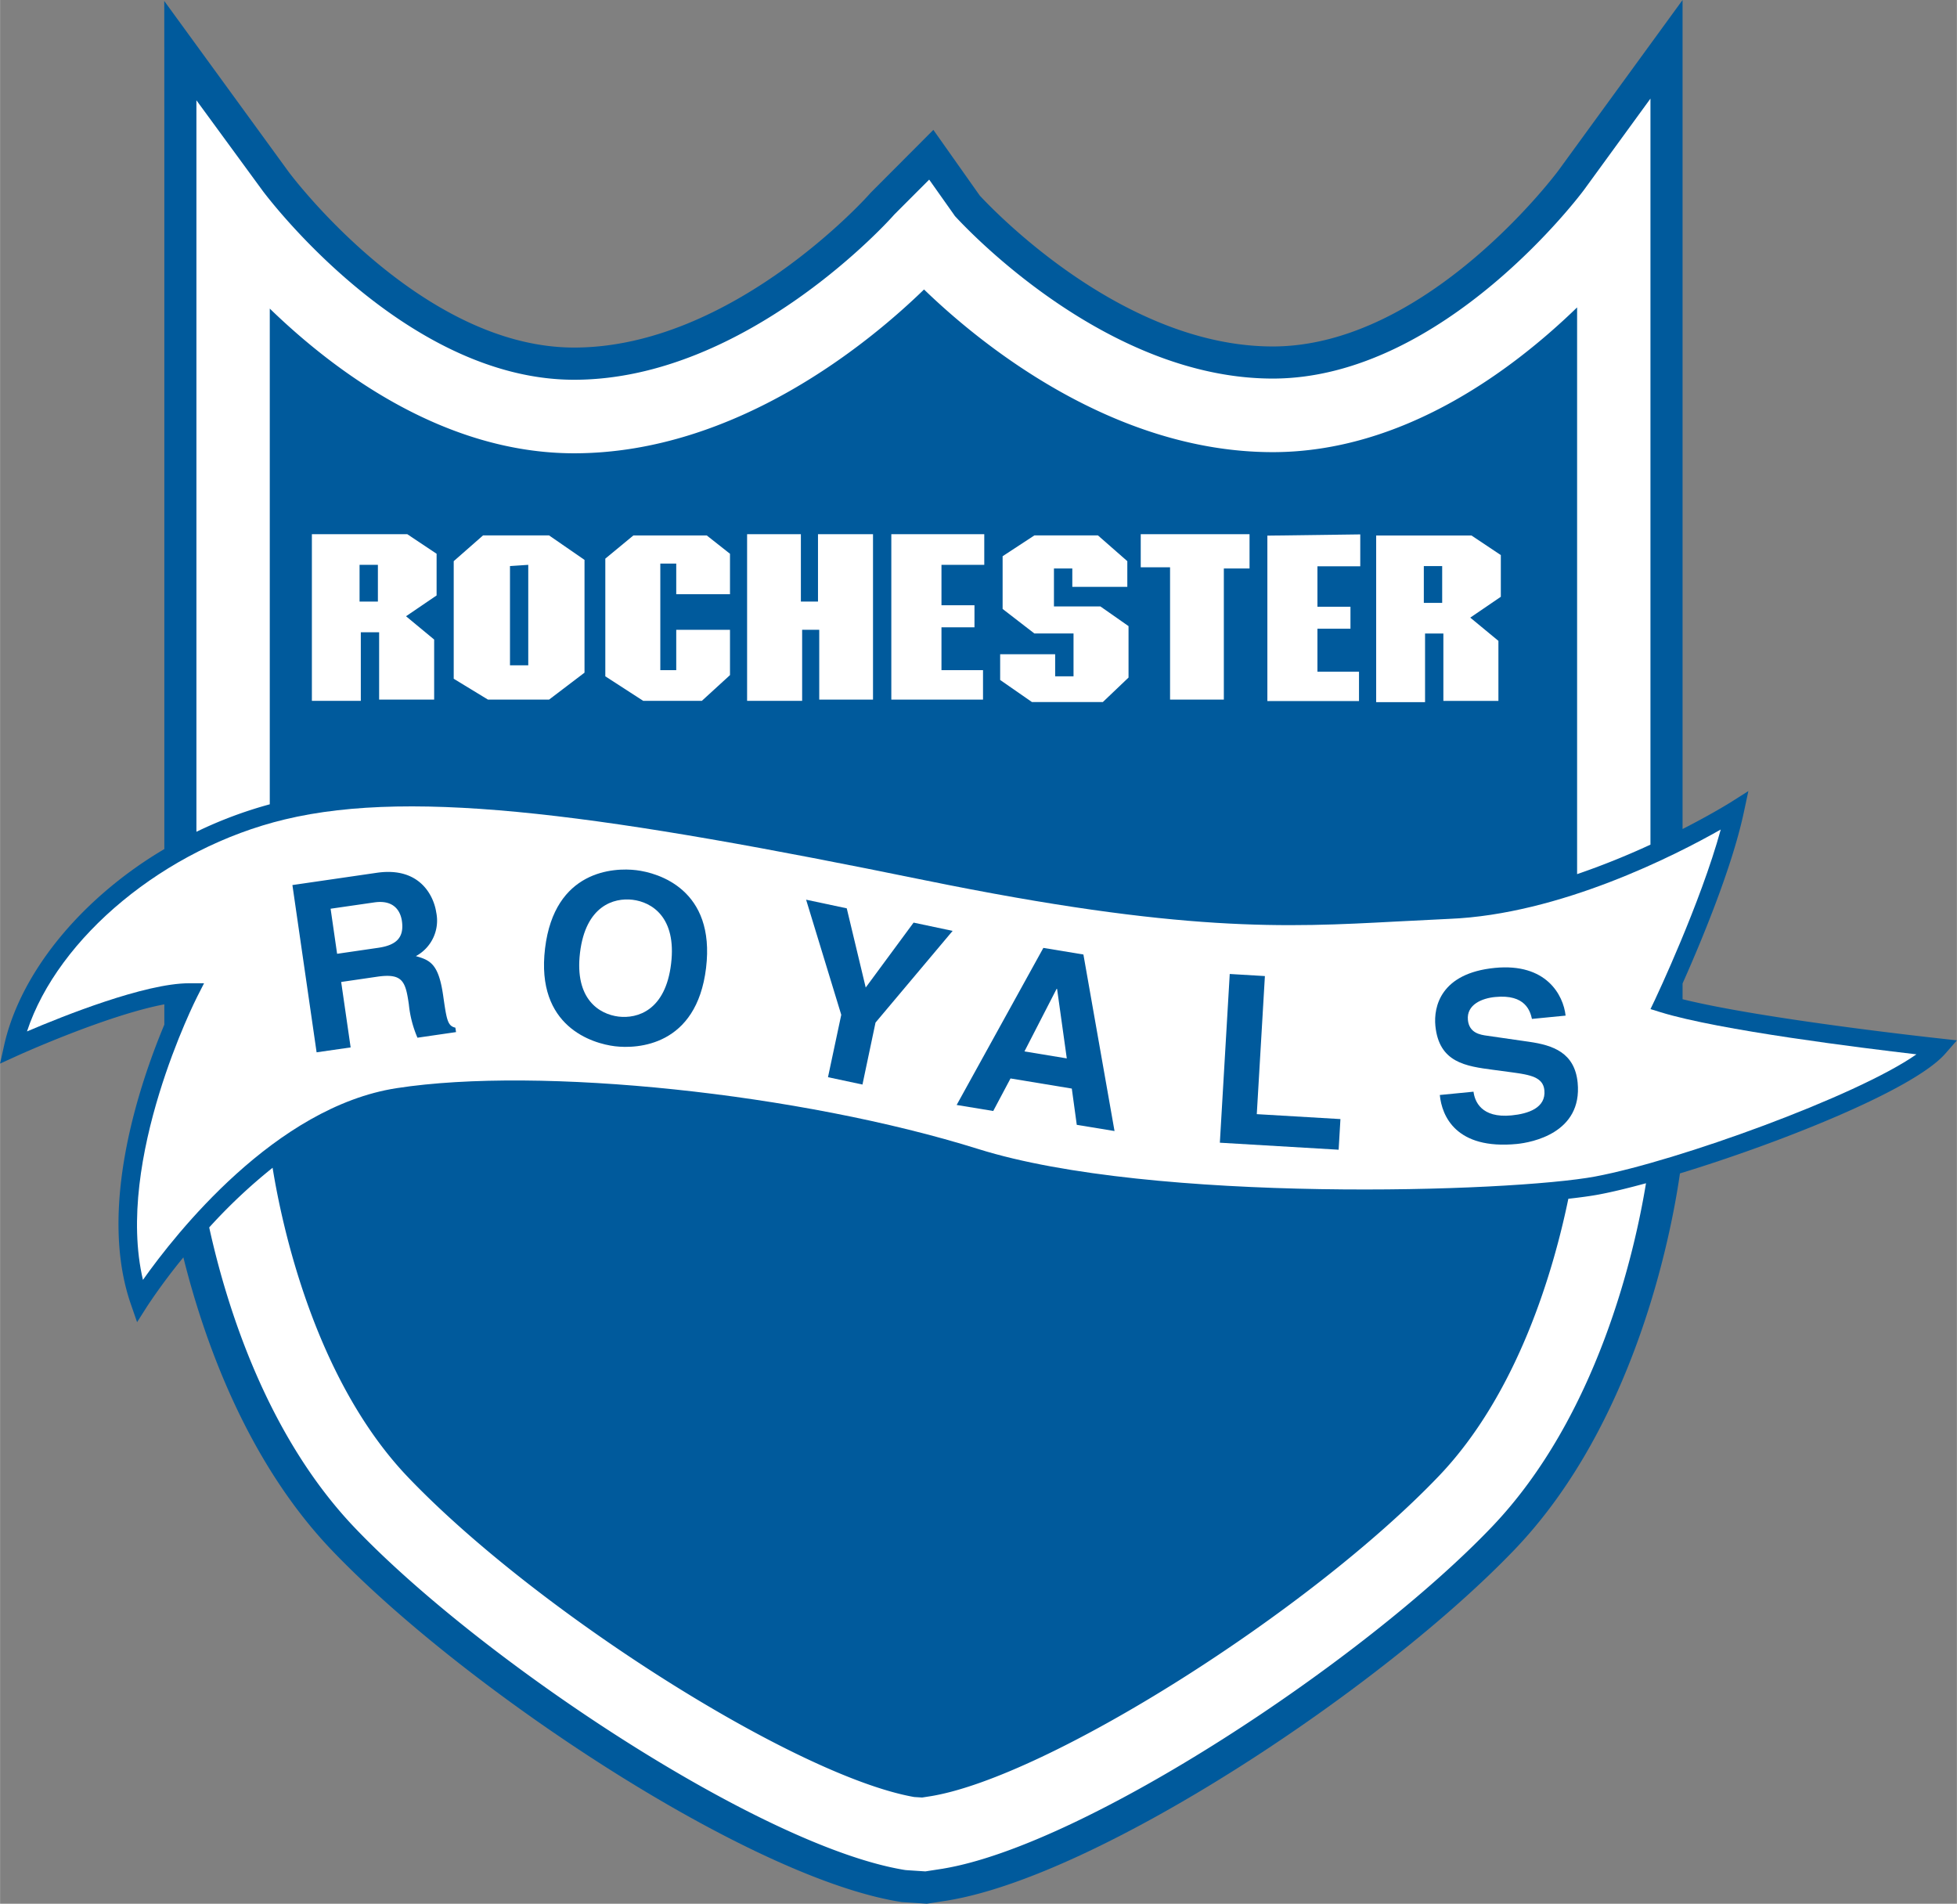 <svg height="311.874" viewBox="0 0 293.623 285.617" width="320.642" xmlns="http://www.w3.org/2000/svg"><rect x="0" y="0" width="293.623" height="285.617" fill="#808080" stroke="none"/><path d="m290.989 155.794c-.285-.025-26.441-2.882-38.533-5.879v-2.364c2.556-5.725 7.369-17.133 9.191-25.668l.682-3.195-2.761 1.746c-.081.048-2.777 1.735-7.112 3.946v-124.38l-18.648 25.609c-.184.247-19.649 26.371-42.844 26.371-22.149 0-41.326-19.81-43.952-22.623l-6.973-9.872-8.645 8.67-.546.547-.242.247-.229.256c-.188.215-20.507 22.94-44.242 22.94-23.192 0-42.659-26.114-42.853-26.382l-18.65-25.619c.015.026.015 31.736.015 31.736v95.507a61.599 61.599 0 0 0 -9.902 7.252c-7.423 6.68-12.445 14.577-14.145 22.229l-.6 2.703 2.513-1.144c.15-.075 13.441-6.097 22.133-7.745v3.046c-3.788 9.067-10.007 27.584-5.021 41.945l.932 2.692 1.527-2.402a89.726 89.726 0 0 1 5.419-7.318c3.158 12.649 9.587 30.674 22.295 43.961 19.834 20.742 62.172 48.869 84.993 52.682l.508.083.517.032 2.111.138 1.123.075 1.121-.17 2.01-.314.058-.003.064-.017c22.82-3.81 65.159-31.937 84.995-52.674 18.11-18.942 23.493-47.517 24.766-56.389 15.017-4.581 35.071-12.543 39.815-17.97l1.742-1.993z" fill="#005a9c"/><g fill="#fff"><path d="m239.922 179.208c-1.164.219-2.717.434-4.605.646-2.171 10.536-7.496 29.122-19.438 41.608-19.51 20.404-58.648 45.079-76.163 48.01l-1.36.212-1.195-.075c-17.616-3.105-56.508-27.656-75.941-47.975-14.084-14.732-18.962-37.956-20.328-46.433a81.935 81.935 0 0 0 -9.512 8.953c2.651 12.038 8.718 31.34 21.898 45.117 19.211 20.092 60.968 47.691 82.315 51.256l.268.041.272.023 2.111.138.595.038.595-.092 2.01-.31h.041l.034-.014c21.335-3.566 63.089-31.159 82.305-51.251 15.925-16.652 21.466-41.36 23.145-51.576-2.696.737-5.1 1.319-7.046 1.683"/><path d="m237.69 28.455c-.197.279-21.035 28.342-46.727 28.342-24.777 0-45.63-22.139-47.704-24.398l-.08-.124-3.768-5.328-4.614 4.618-.546.549-.135.139-.119.134c-.208.238-21.881 24.588-47.863 24.588-25.687 0-46.523-28.069-46.733-28.348l-9.942-13.582v109.75a63.396 63.396 0 0 1 11.009-4.124v-74.373c9.84 9.533 26.206 21.709 45.666 21.709 24.423 0 44.536-16.832 52.505-24.578 8.082 7.821 28.094 24.406 52.324 24.406 19.461 0 35.828-12.175 45.668-21.715v85.028a115.589 115.589 0 0 0 11.007-4.425v-111.931z"/><path d="m239.413 176.502c-12.777 2.389-66.561 4.058-92.61-4.106-26.668-8.351-65.823-12.461-87.287-9.14-18.211 2.804-33.192 21.859-38.079 28.768-4.241-18.059 8.012-42.238 8.146-42.497l1.023-2.007h-2.25c-6.609 0-18.893 4.909-24.319 7.227 4.649-14.113 20.697-27.488 38.677-31.805 19.813-4.77 49.017-.483 95.974 9.108 38.776 7.913 54.318 7.085 70.78 6.209l7.966-.399c16.652-.665 34.037-9.591 40.751-13.404-3.027 11.069-9.78 25.34-9.855 25.502l-.687 1.438 1.524.472c8.806 2.718 30.25 5.367 38.383 6.316-9.021 6.317-35.862 16.006-48.137 18.316"/><path d="m56.691 90.253h-2.751v-5.51h2.751zm8.81-7.171-4.4-2.937h-14.315v25.002h7.342v-10.29h2.749v10.107h8.256v-9.012l-4.221-3.495 4.588-3.122z"/><path d="m79.253 99.814h-2.743v-14.889l2.743-.182zm3.124-19.485h-9.909l-4.4 3.862v17.643l5.14 3.129h9.168l5.318-4.044v-16.918z"/><path d="m90.815 83.813v17.655l5.686 3.68h8.799l4.223-3.862v-6.799h-8.065v6.058h-2.39v-15.989h2.39v4.597h8.065v-6.07l-3.49-2.753h-11.001z"/><path d="m112.09 80.146v25.003h8.258v-10.662h2.567v10.476h8.068v-24.817h-8.255v10.108h-2.568v-10.108z"/><path d="m216.386 90.448h-2.754v-5.518h2.754zm8.801-7.166-4.404-2.942h-14.302v25.003h7.335v-10.292h2.749v10.103h8.259v-9.003l-4.224-3.489 4.586-3.126z"/><path d="m133.73 80.146v24.817h13.759v-4.419h-6.234v-6.428h4.952v-3.309h-4.952v-6.063h6.422v-4.598z"/><path d="m190.156 80.36v24.82h13.75v-4.409h-6.237v-6.441h4.955v-3.302h-4.955v-6.07h6.425v-4.782z"/><path d="m155.194 80.33-4.764 3.12v7.911l4.764 3.679h5.876v6.428h-2.756v-3.308h-8.253v3.857l4.768 3.312h10.64l3.854-3.672v-7.718l-4.218-2.952h-6.973v-5.696h2.755v2.757h8.254v-3.856l-4.405-3.862z"/><path d="m171.155 80.146v4.963h4.4v19.854h8.07v-19.672h3.856v-5.145z"/></g><path d="m47.494 157.881 5.107-.737-1.42-9.818 5.397-.788c3.863-.564 4.262.736 4.759 4.161a16.886 16.886 0 0 0 1.291 4.99l5.789-.842-.103-.667c-1.173-.264-1.308-1.171-1.833-4.834-.676-4.685-1.902-5.285-4.094-5.896a6.051 6.051 0 0 0 3.055-6.576c-.317-2.18-2.246-6.895-8.913-5.929l-12.665 1.841zm3.077-14.781-.976-6.763 6.545-.946c3.081-.452 3.956 1.441 4.153 2.778.36 2.498-.831 3.641-3.564 4.032z" fill="#005a9c"/><path d="m81.773 142.292c-1.421 11.78 7.155 14.273 10.493 14.68 3.323.399 12.248.015 13.667-11.75 1.418-11.774-7.157-14.272-10.484-14.669-3.335-.403-12.257-.028-13.676 11.739m5.246.641c.847-7.015 5.054-8.283 7.895-7.938 2.835.343 6.618 2.579 5.772 9.593-.835 7.02-5.048 8.271-7.889 7.933-2.839-.35-6.624-2.573-5.778-9.587" fill="#005a9c"/><path d="m129.4 162.715-5.173-1.102 1.991-9.362-5.274-17.269 6.099 1.296 2.845 11.881 7.183-9.738 5.858 1.24-11.569 13.756z" fill="#005a9c"/><path d="m151.615 161.801 9.197 1.519.745 5.441 5.665.929-4.669-26.485-6.009-.992-13.011 23.566 5.489.904zm6.918-13.444.07.011 1.456 10.425-6.353-1.047z" fill="#005a9c"/><path d="m188.568 167.157 12.552.74-.27 4.597-17.824-1.052 1.483-25.314 5.276.313z" fill="#005a9c"/><path d="m221.088 163.788c.173 1.403 1.132 4.002 5.708 3.557 2.48-.242 5.188-1.113 4.924-3.781-.191-1.968-2.128-2.307-4.877-2.681l-2.76-.37c-4.152-.55-8.177-1.075-8.72-6.625-.268-2.813.762-7.879 8.934-8.674 7.712-.751 10.27 4.073 10.608 7.16l-5.05.495c-.257-1.112-.932-3.742-5.52-3.287-2.006.187-4.308 1.161-4.091 3.437.19 1.971 1.843 2.234 2.92 2.378l6.298.909c3.511.509 6.806 1.601 7.251 6.128.73 7.569-6.913 8.975-9.116 9.196-9.174.891-11.265-4.227-11.567-7.347z" fill="#005a9c"/></svg>